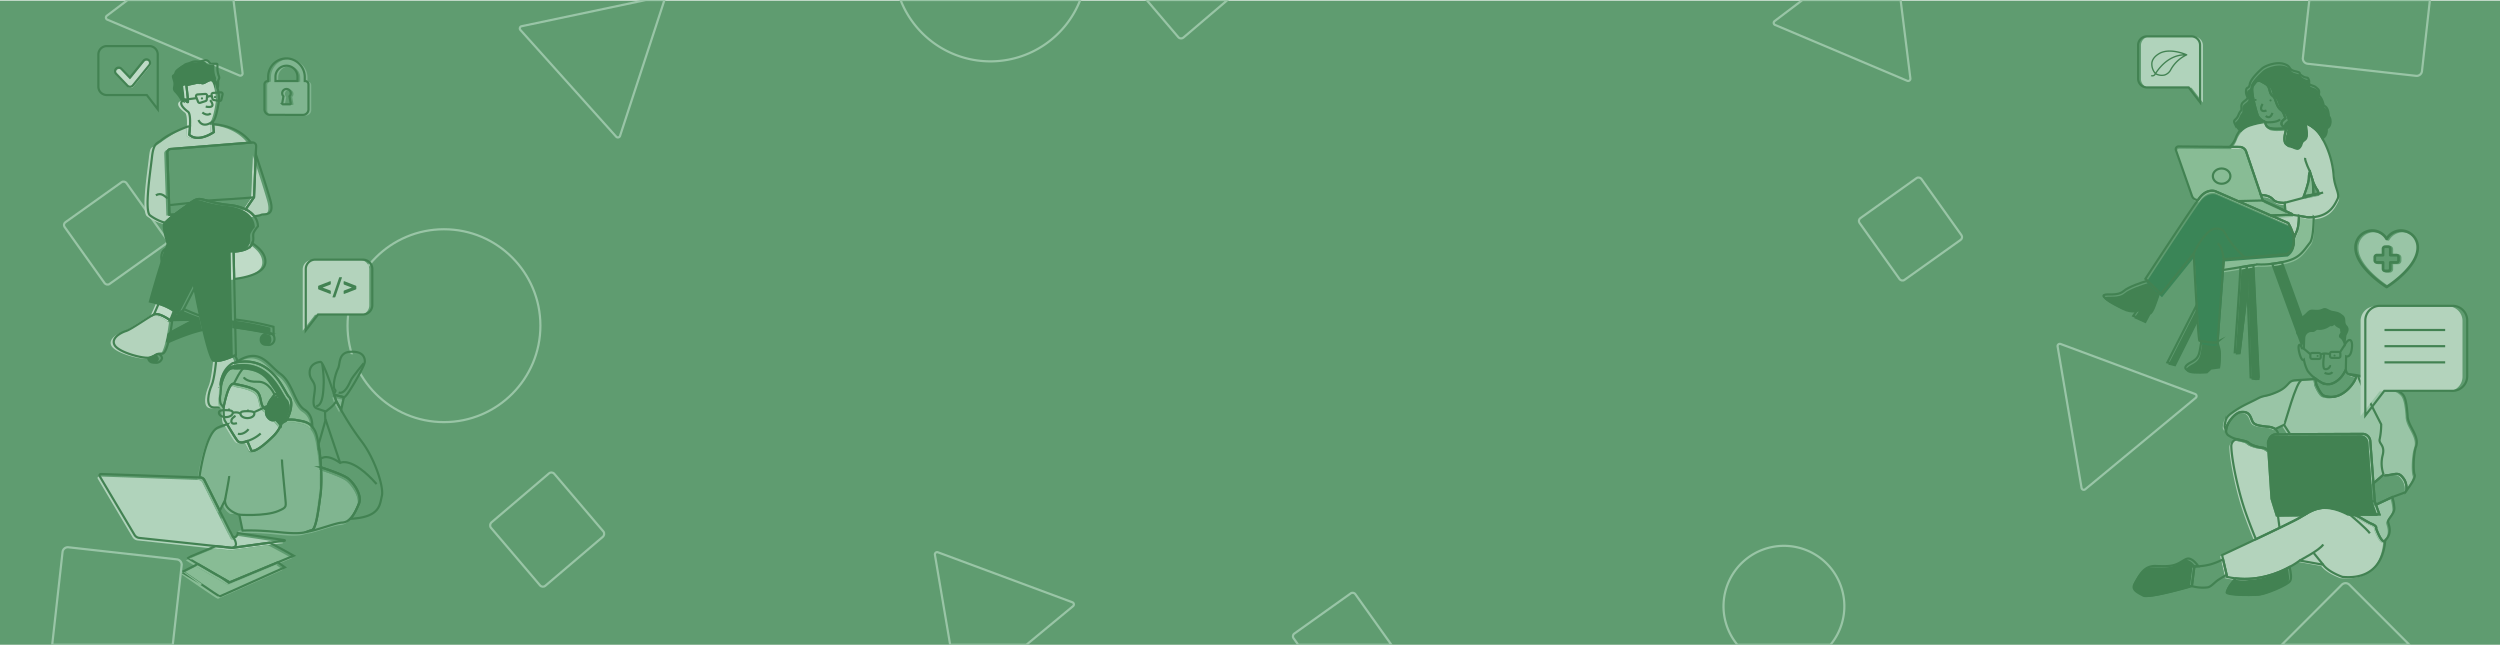 <svg id="Layer_1" data-name="Layer 1" xmlns="http://www.w3.org/2000/svg" viewBox="0 0 1140 294"><defs><style>.cls-1{fill:#5f9c70;}.cls-12,.cls-2,.cls-3,.cls-5{fill:none;}.cls-2{stroke:#99c5a6;}.cls-2,.cls-3,.cls-5{stroke-miterlimit:10;}.cls-3{stroke:#99c5a7;}.cls-4{fill:#80b590;}.cls-5{stroke:#428252;}.cls-6{fill:#428252;}.cls-7{fill:#88bc95;}.cls-8{fill:#3a8557;}.cls-9{fill:#b3d3bc;}.cls-10{fill:#b0d3bb;}.cls-11{fill:#bfdbc7;}.cls-13{fill:#99c5a6;}</style></defs><rect class="cls-1" y="0.285" width="1140" height="293.931"/><path class="cls-2" d="M1053.056.004l-2.94,26.369a2.443,2.443,0,0,0,2.157,2.699l49.45,5.513a2.443,2.443,0,0,0,2.699-2.157L1108.036.004Z"/><path class="cls-2" d="M410.663.004a43.977,43.977,0,0,0,40.959,27.978A43.977,43.977,0,0,0,492.581.004Z"/><rect class="cls-2" x="853.879" y="87.138" width="34.607" height="34.607" rx="1.547" transform="translate(101.074 524.917) rotate(-35.471)"/><circle class="cls-2" cx="202.451" cy="148.511" r="43.972"/><path class="cls-2" d="M792.239,294H834.712a27.549,27.549,0,1,0-42.473,0Z"/><rect class="cls-2" x="35.385" y="88.985" width="34.607" height="34.607" rx="1.547" transform="translate(-51.899 50.3) rotate(-35.471)"/><path class="cls-2" d="M1098.671,294l-27.362-27.362a2.443,2.443,0,0,0-3.455,0L1040.492,294Z"/><rect class="cls-2" x="230.539" y="222.526" width="37.931" height="37.931" rx="1.696" transform="translate(271.563 -105.04) rotate(49.577)"/><path class="cls-2" d="M522.875.004l14.406,16.914a1.696,1.696,0,0,0,2.391.191L559.754.004Z"/><path class="cls-2" d="M433.266,294h34.786l21.258-17.592a1.036,1.036,0,0,0-.3-1.77l-61.304-22.788a1.036,1.036,0,0,0-1.383,1.144Z"/><path class="cls-2" d="M58.213.004,48.719,7.182a1.036,1.036,0,0,0,.222,1.781L109.184,34.423a1.036,1.036,0,0,0,1.432-1.083L106.469.004Z"/><path class="cls-2" d="M821.926.004,809.231,9.602a1.036,1.036,0,0,0,.222,1.781l60.244,25.459a1.036,1.036,0,0,0,1.432-1.083l-4.448-35.756Z"/><path class="cls-3" d="M591.976,294h42.493L618.059,270.97a1.547,1.547,0,0,0-2.158-.362l-25.664,18.286a1.547,1.547,0,0,0-.362,2.158Z"/><path class="cls-3" d="M78.786,294l4.039-36.228a2.443,2.443,0,0,0-2.157-2.699l-49.449-5.513a2.443,2.443,0,0,0-2.699,2.157L23.806,294Z"/><path class="cls-3" d="M938.271,158.01l10.917,64.485a1.036,1.036,0,0,0,1.682.625l50.387-41.697a1.036,1.036,0,0,0-.3-1.77l-61.304-22.788A1.036,1.036,0,0,0,938.271,158.01Z"/><path class="cls-3" d="M294.529.004l-56.668,11.949a1.036,1.036,0,0,0-.557,1.706l43.684,48.674a1.036,1.036,0,0,0,1.756-.37L302.986.004Z"/><path class="cls-4" d="M140.356,37.256h-.128l0-1.674a8.548,8.548,0,0,0-7.255-8.573,8.356,8.356,0,0,0-9.435,8.278v1.969h-.127a1.557,1.557,0,0,0-1.564,1.551v11.348a2.52,2.52,0,0,0,2.528,2.524c2.337-.008,5.694-.014,7.372.011h7.648a2.524,2.524,0,0,0,2.524-2.524V38.807A1.561,1.561,0,0,0,140.356,37.256Zm-3.456,0H126.867V35.286a5.016,5.016,0,0,1,10.033,0Zm-6.878,10.477a.386.386,0,0,1-.082-.324l.574-3.195a1.913,1.913,0,0,1-.58-1.378,1.949,1.949,0,1,1,3.317,1.378l.574,3.195a.407.407,0,0,1-.082.324.418.418,0,0,1-.301.14h-3.119A.418.418,0,0,1,130.022,47.733Z"/><path class="cls-5" d="M139.099,36.955h-.128V35.281a8.548,8.548,0,0,0-7.255-8.573,8.356,8.356,0,0,0-9.435,8.278v1.969h-.127a1.557,1.557,0,0,0-1.564,1.551v11.348a2.52,2.52,0,0,0,2.528,2.524c2.337-.008,5.694-.014,7.372.011h7.648a2.524,2.524,0,0,0,2.524-2.524v-11.359A1.561,1.561,0,0,0,139.099,36.955Zm-3.456,0H125.61V34.986a5.016,5.016,0,0,1,10.033,0Zm-6.878,10.477a.386.386,0,0,1-.082-.324l.574-3.195a1.913,1.913,0,0,1-.58-1.378,1.949,1.949,0,1,1,3.317,1.378l.574,3.195a.407.407,0,0,1-.082.324.418.418,0,0,1-.301.14H129.066A.418.418,0,0,1,128.764,47.433Z"/><path class="cls-6" d="M1062.322,53.953s.132-3.956-2.242-4.747c0,0-.659-3.824-2.637-4.879a1.92,1.92,0,0,0-.132-2.769c-1.45-1.319-1.319-1.055-3.033-1.714s-.396-.923-1.055-2.505-.791-.264-3.033-1.714.264-1.319-3.165-2.11-1.45-2.11-5.011-3.296-8.703.791-10.153,2.11-5.142,4.747-5.538,7.12-1.582.791-1.714,3.165,1.45,2.637.132,3.824-2.373,1.45-2.242,3.56-.264.791-1.319,3.428-2.637,1.978-1.714,3.956a13.043,13.043,0,0,0,2.425,3.1,9.348,9.348,0,0,1,3.641-2.573,34.711,34.711,0,0,1,7.007-1.663,5.984,5.984,0,0,1-2.524-2.424c-.659-1.714-3.824-12.395-2.11-14.504s1.319-2.505,3.824-1.055,3.033,1.45,3.692,4.219,1.714,1.714,2.505,4.088,1.45,3.824,2.637,4.615a4.632,4.632,0,0,1,1.321,1.94,14.837,14.837,0,0,1,.657,1.884,6.429,6.429,0,0,0-1.104.946,1.828,1.828,0,0,0-.61,1.823c.361.902,1.339.941,1.709,1.762a2.789,2.789,0,0,1,.005,1.798c-.659,2.769-.791,5.538,1.45,5.934s3.692,2.11,5.142.264.264-1.846,1.978-3.165,1.187-2.242.923-5.142c-.073-.8-.115-1.525-.138-2.163.351.162.732.357,1.134.583a16.159,16.159,0,0,1,5.993,5.799c.029.049.056.098.084.147a3.987,3.987,0,0,0,2.157-4.63A3.177,3.177,0,0,0,1062.322,53.953Z"/><path class="cls-1" d="M1041.524,57.777a1.828,1.828,0,0,1,.61-1.823,6.43,6.43,0,0,1,1.104-.946,14.837,14.837,0,0,0-.657-1.884,4.632,4.632,0,0,0-1.321-1.94c-1.187-.791-1.846-2.242-2.637-4.615s-1.846-1.319-2.505-4.088-1.187-2.769-3.692-4.219-2.11-1.055-3.824,1.055,1.45,12.79,2.11,14.504a5.984,5.984,0,0,0,2.524,2.424,11.53,11.53,0,0,0,1.07.56l-.166.312a2.698,2.698,0,0,0,2.242,2.373,11.464,11.464,0,0,0,2.951.262c1.35-.009,2.807-.114,3.9-.213C1042.862,58.718,1041.885,58.679,1041.524,57.777Z"/><path class="cls-1" d="M1042.319,97.719l-.216-3.678s-3.824.264-5.274-1.45c-1.147-1.355-3.046-2.041-5.611-2.143l.864,2.539Z"/><path class="cls-7" d="M1045.536,98.594l-3.041-1.406-10.238-4.732-.864-2.539-6.713-19.712a3.191,3.191,0,0,0-2.995-2.162l-4.46-.037-23.402-.193a1.252,1.252,0,0,0-1.192,1.668l7.338,20.885a2.812,2.812,0,0,0,2.577,1.879l.139.004c.337-.468.616-.843.827-1.111,3.428-4.351,7.12-2.901,7.12-2.901l25.347,11.064c.251-.01.648-.026,1.147-.046,2.259-.089,6.559-.258,8.339-.317A.18.18,0,0,0,1045.536,98.594Z"/><path class="cls-6" d="M968.834,133.727c-2.901,2.505-7.516,1.055-8.966,1.846s3.428,3.428,7.912,5.67,7.516.791,7.516.791l-2.11,3.033,5.274,2.373,2.11-3.956c1.562-.481,3.015-5.45,4.358-9.322l-5.293-5.097C977.067,129.84,971.085,131.783,968.834,133.727Z"/><path class="cls-6" d="M1004.317,156.58c-.166.721-.401,1.888-.673,3.651-.527,3.428-1.45,4.615-4.219,6.066s-3.428,2.901-1.055,3.692,8.175.264,8.175.264l1.846-1.714,3.956-.527s.659-5.802.132-7.78c-.213-.798-.576-2.067-.933-3.298C1010.713,157.605,1006.31,156.93,1004.317,156.58Z"/><path class="cls-6" d="M988.745,166.296l3.296.791,10.383-20.766c-.126-1.898-.256-3.956-.384-6.072Z"/><path class="cls-8" d="M1045.942,107.927a17.94,17.94,0,0,0-.944-2.485c-.318-.69-.69-1.411-1.137-2.171l-3.773-1.647-4.108-1.793-25.347-11.064s-3.692-1.45-7.12,2.901c-.211.268-.49.643-.827,1.111-5.148,7.139-23.962,35.941-23.962,35.941l.911.877,5.293,5.097.917.883,14.9-18.46s.629,12.63,1.296,23.664c.128,2.116.257,4.173.384,6.072.383,5.75.741,10.042.957,10.085.117.023.459.089.936.173,1.993.35,6.396,1.025,7.229.352a.332.332,0,0,0,.142-.262c0-1.013,1.634-22.567,2.392-32.506.229-2.999.378-4.942.378-4.942l28.745-2.242S1047.985,114.93,1045.942,107.927Z"/><path class="cls-6" d="M1022.088,122.863c-.308,7.394-2.62,38.818-2.62,38.818l2.242-.132,3.55-29.613-.338-9.534Z"/><path class="cls-6" d="M1027.985,121.905l-1.554.252-1.51.245.338,9.534,1.461,41.216s3.692.527,3.692-.132C1030.412,172.432,1028.408,130.714,1027.985,121.905Z"/><path class="cls-6" d="M1052.96,166.165h4.483l-16.508-45.556c-1.597.325-3.065.551-4.378.706Z"/><path class="cls-7" d="M1052.564,100.103l-3.824-.659s0,4.615-.923,6.857l-.923,2.242s-.364-.449-.952-1.146c2.043,7.003-2.74,9.585-2.74,9.585l-28.745,2.242s-.149,1.943-.378,4.942l8.008-1.301,2.833-.46,1.51-.245,1.554-.252,1.9-.309a37.602,37.602,0,0,0,6.673-.282c1.312-.155,2.781-.381,4.378-.706.313-.064.626-.127.948-.199,7.12-1.582,8.439-4.351,11.867-8.703,1.173-1.488,1.635-6.17,1.737-11.686A20.802,20.802,0,0,1,1052.564,100.103Z"/><path class="cls-9" d="M1064.563,80.984a40.674,40.674,0,0,0-5.454-17.39c-.029-.049-.055-.099-.084-.147a16.159,16.159,0,0,0-5.993-5.799c-.402-.226-.783-.421-1.134-.583.024.637.066,1.363.138,2.163.264,2.901.791,3.824-.923,5.142s-.527,1.319-1.978,3.165-2.901.132-5.142-.264-2.11-3.165-1.45-5.934a2.789,2.789,0,0,0-.005-1.798c-1.093.1-2.551.205-3.9.213a11.464,11.464,0,0,1-2.951-.262,2.698,2.698,0,0,1-2.242-2.373l.166-.312a11.53,11.53,0,0,1-1.07-.56,34.711,34.711,0,0,0-7.007,1.663,9.348,9.348,0,0,0-3.641,2.573,12.088,12.088,0,0,0-2.029,3.624,11.49,11.49,0,0,1-2.637,3.9l4.46.037a3.191,3.191,0,0,1,2.995,2.162l6.713,19.712c2.565.102,4.465.788,5.611,2.143,1.45,1.714,5.274,1.45,5.274,1.45l.216,3.678,3.041,1.406a.18.18,0,0,1-.069.344c-1.78.059-6.08.228-8.339.317-.499.02-.897.036-1.147.046l4.108,1.793,3.773,1.647c.447.76.818,1.481,1.137,2.171a17.939,17.939,0,0,1,.944,2.485c.588.698.952,1.146.952,1.146l.923-2.242c.923-2.242.923-6.857.923-6.857l3.824.659a20.802,20.802,0,0,0,2.924-.083c7.582-.767,9.61-5.852,10.789-8.092C1067.596,89.423,1064.959,86.654,1064.563,80.984Zm-6.949,8.336-1.161.179-5.525,1.082s2.329-6.002,2.329-8.331.537-2.867.537-2.867l1.273,4.138a21.083,21.083,0,0,0,1.779,3.755A2.955,2.955,0,0,1,1057.614,89.32Z"/><path class="cls-7" d="M1055.068,83.521l-1.273-4.138s-.537.537-.537,2.867-2.329,8.331-2.329,8.331l5.525-1.082-1.098.169C1055.275,87.487,1055.173,85.395,1055.068,83.521Z"/><path class="cls-5" d="M1061.896,52.916s.132-3.956-2.242-4.747c0,0-.659-3.824-2.637-4.879a1.92,1.92,0,0,0-.132-2.769c-1.45-1.319-1.319-1.055-3.033-1.714s-.396-.923-1.055-2.505-.791-.264-3.033-1.714.264-1.319-3.165-2.11-1.45-2.11-5.011-3.296-8.703.791-10.153,2.11-5.142,4.747-5.538,7.12-1.582.791-1.714,3.165,1.45,2.637.132,3.824-2.373,1.45-2.242,3.56-.264.791-1.319,3.428-2.637,1.978-1.714,3.956a13.043,13.043,0,0,0,2.425,3.1,9.348,9.348,0,0,1,3.641-2.573,34.71,34.71,0,0,1,7.007-1.663,5.984,5.984,0,0,1-2.524-2.424c-.659-1.714-3.824-12.395-2.11-14.504s1.319-2.505,3.824-1.055,3.033,1.45,3.692,4.219,1.714,1.714,2.505,4.088,1.45,3.824,2.637,4.615a4.632,4.632,0,0,1,1.321,1.94,14.837,14.837,0,0,1,.657,1.884,6.43,6.43,0,0,0-1.104.946,1.828,1.828,0,0,0-.61,1.823c.361.902,1.339.941,1.709,1.762a2.789,2.789,0,0,1,.005,1.798c-.659,2.769-.791,5.538,1.45,5.934s3.692,2.11,5.142.264.264-1.846,1.978-3.165,1.187-2.242.923-5.142c-.073-.8-.115-1.525-.138-2.163.351.162.732.357,1.134.583a16.159,16.159,0,0,1,5.993,5.799c.029.049.056.098.084.147a3.987,3.987,0,0,0,2.157-4.63A3.177,3.177,0,0,0,1061.896,52.916Z"/><path class="cls-5" d="M1040.403,56.74a1.828,1.828,0,0,1,.61-1.823,6.43,6.43,0,0,1,1.104-.946,14.837,14.837,0,0,0-.657-1.884,4.632,4.632,0,0,0-1.321-1.94c-1.187-.791-1.846-2.242-2.637-4.615s-1.846-1.319-2.505-4.088-1.187-2.769-3.692-4.219-2.11-1.055-3.824,1.055,1.45,12.79,2.11,14.504a5.984,5.984,0,0,0,2.524,2.424,11.529,11.529,0,0,0,1.07.56l-.166.312a2.698,2.698,0,0,0,2.242,2.373,11.464,11.464,0,0,0,2.951.262c1.35-.009,2.807-.114,3.9-.213C1041.742,57.681,1040.764,57.642,1040.403,56.74Z"/><path class="cls-5" d="M1042.07,96.151l-.216-3.678s-3.824.264-5.274-1.45c-1.147-1.355-3.046-2.041-5.611-2.143l.865,2.539Z"/><path class="cls-5" d="M1045.111,97.557l-3.041-1.406-10.238-4.732-.865-2.539-6.713-19.712a3.191,3.191,0,0,0-2.995-2.162l-4.46-.037-23.402-.193a1.252,1.252,0,0,0-1.192,1.668l7.338,20.885a2.812,2.812,0,0,0,2.577,1.879l.139.004c.337-.468.616-.843.827-1.111,3.428-4.351,7.12-2.901,7.12-2.901l25.347,11.064c.251-.01.648-.026,1.147-.046,2.259-.089,6.559-.258,8.339-.317A.18.18,0,0,0,1045.111,97.557Z"/><path class="cls-5" d="M968.409,132.69c-2.901,2.505-7.516,1.055-8.966,1.846s3.428,3.428,7.912,5.67,7.516.791,7.516.791l-2.11,3.033,5.274,2.373L980.144,142.448c1.562-.481,3.015-5.45,4.358-9.322l-5.293-5.097C976.642,128.803,970.66,130.746,968.409,132.69Z"/><path class="cls-5" d="M1003.892,155.543c-.166.721-.401,1.888-.673,3.651-.527,3.428-1.45,4.615-4.219,6.066s-3.428,2.901-1.055,3.692,8.175.264,8.175.264l1.846-1.714,3.956-.527s.659-5.802.132-7.78c-.213-.798-.576-2.067-.933-3.298C1010.288,156.568,1005.885,155.893,1003.892,155.543Z"/><path class="cls-5" d="M988.319,165.259l3.296.791,10.383-20.766c-.127-1.898-.256-3.956-.384-6.072Z"/><path class="cls-5" d="M1045.517,106.359a17.941,17.941,0,0,0-.944-2.485c-.318-.69-.69-1.411-1.137-2.171l-3.773-1.647-4.108-1.793-25.347-11.064s-3.692-1.45-7.12,2.901c-.211.268-.49.643-.827,1.111-5.148,7.139-23.962,35.941-23.962,35.941l.911.877,5.293,5.097.917.883,14.9-18.46s.629,12.63,1.296,23.664c.128,2.116.257,4.173.384,6.072.383,5.75.741,10.042.957,10.085.117.023.459.089.936.173,1.993.35,6.396,1.025,7.229.352a.332.332,0,0,0,.142-.262c0-1.013,1.634-22.567,2.392-32.506.229-2.999.378-4.942.378-4.942l28.745-2.242S1047.559,113.363,1045.517,106.359Z"/><path class="cls-5" d="M1021.662,121.826c-.308,7.394-2.62,38.818-2.62,38.818l2.242-.132,3.55-29.613-.338-9.534Z"/><path class="cls-5" d="M1027.559,120.868l-1.554.252-1.51.245.338,9.534,1.461,41.216s3.692.527,3.692-.132C1029.986,171.395,1027.983,129.677,1027.559,120.868Z"/><path class="cls-5" d="M1052.534,165.128h4.483l-16.508-45.556c-1.597.325-3.065.551-4.378.706Z"/><path class="cls-5" d="M1052.139,99.067l-3.824-.659s0,4.615-.923,6.857l-.923,2.242s-.364-.449-.952-1.146c2.043,7.003-2.74,9.585-2.74,9.585l-28.745,2.242s-.149,1.943-.378,4.942l8.008-1.301,2.833-.46,1.51-.245,1.554-.252,1.9-.309a37.602,37.602,0,0,0,6.673-.282c1.312-.155,2.781-.381,4.378-.706.313-.064.626-.127.948-.199,7.12-1.582,8.439-4.351,11.867-8.703,1.173-1.488,1.635-6.17,1.737-11.686A20.802,20.802,0,0,1,1052.139,99.067Z"/><path class="cls-5" d="M1064.138,79.947a40.674,40.674,0,0,0-5.454-17.39c-.029-.049-.055-.099-.084-.147a16.159,16.159,0,0,0-5.993-5.799c-.402-.226-.783-.421-1.134-.583.024.637.066,1.363.138,2.163.264,2.901.791,3.824-.923,5.142s-.527,1.319-1.978,3.165-2.901.132-5.142-.264-2.11-3.165-1.45-5.934a2.789,2.789,0,0,0-.005-1.798c-1.093.1-2.551.205-3.9.213a11.464,11.464,0,0,1-2.951-.262,2.698,2.698,0,0,1-2.242-2.373l.166-.312a11.529,11.529,0,0,1-1.07-.56,34.71,34.71,0,0,0-7.007,1.663,9.348,9.348,0,0,0-3.641,2.573,12.089,12.089,0,0,0-2.029,3.624,11.489,11.489,0,0,1-2.637,3.9l4.46.037a3.191,3.191,0,0,1,2.995,2.162l6.713,19.712c2.565.102,4.465.788,5.611,2.143,1.45,1.714,5.274,1.45,5.274,1.45l.216,3.678,3.041,1.406a.18.18,0,0,1-.069.344c-1.78.059-6.08.228-8.339.317-.499.02-.897.036-1.147.046l4.108,1.793,3.773,1.647c.447.76.818,1.481,1.137,2.171a17.941,17.941,0,0,1,.944,2.485c.588.698.952,1.146.952,1.146l.923-2.242c.923-2.242.923-6.857.923-6.857l3.824.659a20.802,20.802,0,0,0,2.924-.083c7.582-.767,9.61-5.852,10.789-8.092C1067.171,88.386,1064.533,85.617,1064.138,79.947Zm-6.949,8.336-1.161.179-5.525,1.082s2.329-6.002,2.329-8.331.537-2.867.537-2.867l1.273,4.138a21.084,21.084,0,0,0,1.779,3.755A2.955,2.955,0,0,1,1057.188,88.283Z"/><path class="cls-5" d="M1056.422,86.239a21.084,21.084,0,0,1-1.779-3.755c.105,1.873.207,3.965.287,6.146l1.098-.169,1.161-.179A2.955,2.955,0,0,0,1056.422,86.239Z"/><path class="cls-5" d="M1054.643,82.484l-1.273-4.138s-.537.537-.537,2.867-2.329,8.331-2.329,8.331l5.525-1.082-1.098.169C1054.85,86.45,1054.747,84.358,1054.643,82.484Z"/><path class="cls-5" d="M1033.185,55.768c.203-.027,5.046.322,6.529-1.336"/><path class="cls-5" d="M1036.224,51.466s-.873,3.272-3.054,1.396"/><path class="cls-5" d="M1033.519,50.375s-1.918.846-2.399-.436c-.393-1.047.654-2.53.654-2.53"/><circle class="cls-6" cx="1028.546" cy="45.576" r="0.48"/><circle class="cls-6" cx="1035.352" cy="45.794" r="0.48"/><line class="cls-5" x1="1031.832" y1="91.419" x2="1020.439" y2="91.696"/><path class="cls-5" d="M1023.602,117.42c-.527-.633-6.099-5.24-9.278-11.597-.843-1.687-4.345-2.242-6.537-.633-4.094,3.007-7.469,10.359-7.469,10.359"/><path class="cls-5" d="M1014.032,118.186s-.656-6.248-2.87-7.197"/><line class="cls-5" x1="1059.342" y1="87.795" x2="1041.854" y2="92.474"/><line class="cls-5" x1="1048.315" y1="98.407" x2="1045.042" y2="97.901"/><path class="cls-5" d="M1053.37,78.346s-2.462-5.1-2.251-6.365"/><ellipse class="cls-5" cx="1013.059" cy="80.309" rx="4.006" ry="3.479"/><path class="cls-10" d="M1000.514,16.706h-20.219a4.015,4.015,0,0,0-4.015,4.015V35.989a4.015,4.015,0,0,0,4.015,4.014h19.036l5.197,6.764V20.721A4.015,4.015,0,0,0,1000.514,16.706Z"/><path class="cls-5" d="M999.222,16.573h-20.219a4.015,4.015,0,0,0-4.015,4.015V35.857a4.015,4.015,0,0,0,4.015,4.014h19.036l5.197,6.764V20.588A4.015,4.015,0,0,0,999.222,16.573Z"/><path class="cls-6" d="M997.398,25.116a.328.328,0,0,0,.027-.093l.001-.011-.004-.002.005-.008a.495.495,0,0,0-.015-.105c-.008-.005-.008-.015-.016-.02a.164.164,0,0,0-.042-.067.033.033,0,0,0-.019-.022.297.297,0,0,0-.068-.061l-.012-.007-.007-.004c-.32-.139-7.831-3.458-12.802-.549-2.037,1.197-3.218,2.679-3.484,4.393a6.891,6.891,0,0,0,1.546,5.044c-.032.047-.065.103-.102.158a1.086,1.086,0,0,1-.799.503.987.987,0,0,1-.503-.081,2.001,2.001,0,0,1-.36.515,1.574,1.574,0,0,0,.934.178,1.693,1.693,0,0,0,1.252-.794c.023-.03.041-.063.063-.093a6.083,6.083,0,0,0,4.09.523,5.115,5.115,0,0,0,3.113-2.696,15.894,15.894,0,0,1,7.045-6.533.931.931,0,0,0,.083-.05c.005-.008.012-.014.017-.022a.505.505,0,0,0,.05-.068A.055.055,0,0,0,997.398,25.116Zm-14.54,7.934a6.232,6.232,0,0,1-1.292-4.393c.239-1.524,1.315-2.86,3.187-3.959,3.42-2.004,8.31-.797,10.748.013C989.207,25.161,985.048,29.772,982.858,33.05Zm6.789-1.525a4.527,4.527,0,0,1-2.723,2.391,5.384,5.384,0,0,1-3.594-.456c2.132-3.225,6.253-7.836,12.497-8.152A16.308,16.308,0,0,0,989.648,31.525Z"/><path class="cls-9" d="M142.361,118.533h21.719a4.312,4.312,0,0,1,4.312,4.312V139.247a4.312,4.312,0,0,1-4.312,4.312H143.632l-5.583,7.265V122.846A4.312,4.312,0,0,1,142.361,118.533Z"/><path class="cls-5" d="M143.749,118.391H165.468a4.312,4.312,0,0,1,4.312,4.312v16.401a4.312,4.312,0,0,1-4.312,4.312H145.02l-5.583,7.265V122.703A4.312,4.312,0,0,1,143.749,118.391Z"/><path class="cls-6" d="M150.849,133.738a.26.26,0,0,1-.116.255.321.321,0,0,1-.273,0l-5.127-1.98a.981.981,0,0,1-.188-.134.267.267,0,0,1-.079-.207V130.592a.32.32,0,0,1,.073-.225.427.427,0,0,1,.194-.116l5.139-2.004a.258.258,0,0,1,.267.024.276.276,0,0,1,.11.231v.923q0,.279-.438.449l-3.304,1.264,3.304,1.239a1.27,1.27,0,0,1,.334.188.329.329,0,0,1,.104.261Z"/><path class="cls-6" d="M151.626,135.427l3.025-8.857a.258.258,0,0,1,.255-.182h.814q.279,0,.17.316l-2.952,8.65a.366.366,0,0,1-.134.2.373.373,0,0,1-.206.055h-.826Q151.565,135.609,151.626,135.427Z"/><path class="cls-6" d="M156.801,132.566a1.161,1.161,0,0,1,.328-.188l3.305-1.239-3.305-1.264q-.437-.17-.437-.449v-.923a.269.269,0,0,1,.389-.255l5.127,2.004a.425.425,0,0,1,.194.116.318.318,0,0,1,.073.225v1.081a.267.267,0,0,1-.079.207.969.969,0,0,1-.188.134l-5.127,1.98a.306.306,0,0,1-.267,0,.265.265,0,0,1-.11-.255v-.911A.341.341,0,0,1,156.801,132.566Z"/><path class="cls-1" d="M69.324,21.137H49.942a3.848,3.848,0,0,0-3.848,3.848V39.622a3.848,3.848,0,0,0,3.848,3.848h18.248L73.172,49.954V24.986A3.848,3.848,0,0,0,69.324,21.137Z"/><path class="cls-5" d="M68.085,21.01H48.703a3.848,3.848,0,0,0-3.848,3.848V39.495a3.848,3.848,0,0,0,3.848,3.848h18.248l4.982,6.484V24.859A3.848,3.848,0,0,0,68.085,21.01Z"/><path class="cls-9" d="M110.603,95.878a10.993,10.993,0,0,1,3.924,3.093,13.016,13.016,0,0,0,3-.515c1.034-.886,6.648,1.33,4.284-6.944-1.654-5.788-4.823-15.473-6.58-20.774l-.807,19.593Z"/><path class="cls-11" d="M105.117,115.15c0,.53.11,5.723.258,12.482,5.7-.709,13.904-2.654,14.22-7.607.235-3.682-2.813-6.657-5.925-8.662a5.711,5.711,0,0,1-.575.98C111.174,115.003,105.117,115.15,105.117,115.15Z"/><path class="cls-9" d="M97.139,164.938s-.739,8.273-2.068,11.228-3.102,9.898,1.034,10.046,12.262.295,11.228-3.103-.443-18.172-.591-18.615c-.058-.175-.488-1.047-.985-2.034C104.351,163.099,99.522,165.189,97.139,164.938Z"/><path class="cls-6" d="M82.416,141.307l-.637,1.236a1.347,1.347,0,0,1-2.184.316,7.176,7.176,0,0,0-.939-.854l-1.758,4.395,10.343-.225-10.947,5.839c-.253,1.413-.566,2.954-.933,4.386,4.67-2.065,11.673-4.864,16.851-5.741-.467-1.97-.923-3.992-1.352-5.96A78.114,78.114,0,0,1,82.416,141.307Z"/><path class="cls-11" d="M77.952,141.51a26.462,26.462,0,0,0-6.926-2.834l-2.253,5.136c1.194-.562,3.123.146,4.818,1.042a26.551,26.551,0,0,1,2.558,1.563l.749-.016,1.758-4.395C78.434,141.834,78.198,141.67,77.952,141.51Z"/><path class="cls-6" d="M67.148,163.756a2.744,2.744,0,0,0,5.319,0,2.192,2.192,0,0,0-1.837-1.957c-1.146.32-1.783,1.085-3.427,1.541A1.635,1.635,0,0,0,67.148,163.756Z"/><path class="cls-9" d="M76.728,146.825c-.149-.108-.344-.247-.579-.409a26.551,26.551,0,0,0-2.558-1.563c-1.695-.897-3.623-1.604-4.818-1.042-2.512,1.182-10.342,6.796-12.706,7.535s-7.091,3.25-5.171,6.5,13.001,6.205,15.808,5.614c.176-.037.341-.077.497-.121,1.644-.456,2.281-1.221,3.427-1.541a4.788,4.788,0,0,1,1.837-.111c1.158.122,2.139-2.347,2.893-5.288.367-1.432.68-2.973.933-4.386.487-2.719.753-4.952.753-4.952S76.93,146.972,76.728,146.825Z"/><path class="cls-6" d="M123.325,153.301l-.006-.011a2.865,2.865,0,0,0-.3-.421,12.916,12.916,0,0,0-2.684-.804,2.847,2.847,0,0,0-1.922,2.755,2.668,2.668,0,1,0,5.319,0A3.034,3.034,0,0,0,123.325,153.301Z"/><path class="cls-6" d="M123.289,149.426A126.946,126.946,0,0,0,105.786,146.105c.027,1.216.054,2.402.08,3.544,3.213.449,10.4,1.494,14.47,2.414a12.916,12.916,0,0,1,2.684.804c.163.089.26.173.269.251a.964.964,0,0,0,.03.17l.006.011C123.408,153.372,123.289,149.426,123.289,149.426Z"/><path class="cls-6" d="M84.286,46.895c.148-.443-.739-7.682-.739-7.682s3.398-.739,5.319-1.182,1.182,1.182,3.693-.295,3.693-.886,4.284-.148a9.861,9.861,0,0,1,.875,2.655.396.396,0,0,0,.125-.074c.454-.454,0-2.634.363-3.36s.545-.908,0-2.18a11.436,11.436,0,0,1-.454-4.269c0-1.272-.272-.727-2.18-.908s-1.272-.908-2.543-1.453-2.271.636-4.45.454-2.361.363-4.269.908-.908.363-3.088,1.726-1.272,2.271-2.361,2.906-.091,1.907.182,3.724-.999,2.906.727,4.541a16.719,16.719,0,0,1,2.696,3.737c.107-.046.219-.091.342-.134C82.809,45.861,84.138,47.338,84.286,46.895Z"/><path class="cls-11" d="M98.469,45.713a23.392,23.392,0,0,0-.75-5.471,9.861,9.861,0,0,0-.875-2.655c-.591-.739-1.773-1.33-4.284.148s-1.773-.148-3.693.295-5.319,1.182-5.319,1.182.886,7.239.739,7.682-1.477-1.034-1.477-1.034c-.123.042-.236.087-.342.134-3.614,1.57,1.82,5.333,1.82,5.333,1.007.671,1.06,3.963.919,6.682-.108,2.069-.328,3.807-.328,3.807C89.014,65.658,96.105,60.635,96.105,60.635l-.332-3.649-.112-1.227C96.991,55.316,98.321,47.634,98.469,45.713Z"/><path class="cls-1" d="M74.885,70.037,75.865,98.308l2.453-.096c2.776-2.185,5.968-4.336,5.968-4.336,6.205-5.319,5.023-1.477,18.763,0a22.284,22.284,0,0,1,7.554,2.002l3.822-5.548.807-19.593.151-3.677a1.637,1.637,0,0,0-1.766-1.699l-.628.05L76.398,68.339A1.646,1.646,0,0,0,74.885,70.037Z"/><path class="cls-9" d="M78.318,98.212l-2.453.096-.98-28.271a1.646,1.646,0,0,1,1.513-1.697l36.591-2.927c-1.921-2.612-6.911-7.629-17.216-8.426l.332,3.649s-7.091,5.023-11.228,1.182c0,0,.22-1.738.328-3.807l-1.067.114a102.157,102.157,0,0,0-11.228,7.091c-3.827,3.026-4.284.148-5.023,6.796s-3.546,24.525-.886,26.593a20.547,20.547,0,0,0,5.272,2.859,7.647,7.647,0,0,0,2.115.539C74.798,101.143,76.466,99.67,78.318,98.212Z"/><path class="cls-6" d="M114.527,98.971a10.993,10.993,0,0,0-3.924-3.093,22.284,22.284,0,0,0-7.554-2.002c-13.74-1.477-12.558-5.319-18.763,0,0,0-3.192,2.151-5.968,4.336-1.852,1.458-3.52,2.93-3.93,3.789-.657,1.375.573,6.059,1.543,9.248q-.307.868-.61,1.745-.071.205-.141.411c-.881,2.571-1.73,5.179-2.52,7.689-2.847,9.047-4.92,16.807-4.92,16.807s1.406.255,3.287.774a26.462,26.462,0,0,1,6.926,2.834c.247.16.483.325.704.495a7.176,7.176,0,0,1,.939.854,1.347,1.347,0,0,0,2.184-.316l.637-1.236,5.563-10.792s1.247,6.697,2.88,14.183c.429,1.968.885,3.99,1.352,5.96,1.767,7.452,3.691,14.149,4.928,14.279,2.383.251,7.212-1.839,8.618-2.477.25-.114.394-.182.394-.182s-.124-5.443-.285-12.629c-.026-1.142-.052-2.329-.08-3.544-.136-6.044-.287-12.807-.411-18.473-.148-6.759-.258-11.952-.258-12.482,0,0,6.057-.148,7.978-2.807a5.711,5.711,0,0,0,.575-.98c.971-2.133-.147-3.68.755-5.225a13.388,13.388,0,0,1,1.773-2.512A7.46,7.46,0,0,0,114.527,98.971Z"/><path class="cls-12" d="M78.467,146.66s-.266,2.233-.753,4.952l10.947-5.839-10.343.225-.17.425C78.35,146.57,78.467,146.66,78.467,146.66Z"/><path class="cls-12" d="M83.836,140.905a78.115,78.115,0,0,0,8.443,3.391c-1.633-7.486-2.88-14.183-2.88-14.183Z"/><path class="cls-5" d="M112.023,95.476a10.993,10.993,0,0,1,3.924,3.093,13.014,13.014,0,0,0,3-.515c1.034-.886,6.648,1.33,4.284-6.944-1.654-5.788-4.823-15.473-6.58-20.774l-.807,19.593Z"/><path class="cls-5" d="M76.251,113.123c-3.192,1.146-3.027,4.423-2.171,7.57.79-2.51,1.639-5.119,2.52-7.689C76.478,113.043,76.361,113.083,76.251,113.123Z"/><path class="cls-5" d="M106.537,114.748c0,.53.11,5.723.258,12.482,5.7-.709,13.904-2.654,14.22-7.607.235-3.682-2.813-6.657-5.925-8.662a5.712,5.712,0,0,1-.575.98C112.594,114.601,106.537,114.748,106.537,114.748Z"/><path class="cls-5" d="M78.148,146.423l.17-.425-.749.016C77.804,146.176,77.999,146.315,78.148,146.423Z"/><path class="cls-5" d="M98.559,164.536s-.739,8.273-2.068,11.228-3.102,9.898,1.034,10.046,12.262.295,11.228-3.103-.443-18.172-.591-18.615c-.058-.175-.488-1.047-.985-2.034C105.771,162.697,100.942,164.787,98.559,164.536Z"/><path class="cls-5" d="M83.836,140.905l-.637,1.236a1.347,1.347,0,0,1-2.184.316,7.177,7.177,0,0,0-.939-.854l-1.758,4.395,10.343-.225L77.713,151.612c-.253,1.413-.566,2.954-.933,4.386,4.67-2.065,11.673-4.864,16.851-5.741-.467-1.97-.923-3.992-1.352-5.96A78.115,78.115,0,0,1,83.836,140.905Z"/><path class="cls-5" d="M79.372,141.108a26.462,26.462,0,0,0-6.926-2.834l-2.253,5.136c1.194-.562,3.123.146,4.818,1.042a26.553,26.553,0,0,1,2.558,1.563l.749-.016,1.758-4.395C79.854,141.433,79.618,141.268,79.372,141.108Z"/><path class="cls-5" d="M68.568,163.354a2.744,2.744,0,0,0,5.319,0,2.192,2.192,0,0,0-1.837-1.957c-1.146.32-1.783,1.085-3.427,1.541A1.635,1.635,0,0,0,68.568,163.354Z"/><path class="cls-5" d="M78.148,146.423c-.149-.108-.344-.247-.579-.409a26.553,26.553,0,0,0-2.558-1.563c-1.695-.897-3.623-1.604-4.818-1.042-2.512,1.182-10.342,6.796-12.706,7.535s-7.091,3.25-5.171,6.5c1.921,3.25,13.001,6.205,15.808,5.614.176-.037.341-.077.497-.121,1.644-.456,2.281-1.221,3.427-1.541a4.788,4.788,0,0,1,1.837-.111c1.158.122,2.139-2.347,2.893-5.288.367-1.432.68-2.973.933-4.386.487-2.719.753-4.952.753-4.952S78.35,146.57,78.148,146.423Z"/><path class="cls-5" d="M124.745,152.899l-.006-.011a2.866,2.866,0,0,0-.3-.421,12.917,12.917,0,0,0-2.684-.804,2.847,2.847,0,0,0-1.922,2.755,2.668,2.668,0,1,0,5.319,0A3.034,3.034,0,0,0,124.745,152.899Z"/><path class="cls-5" d="M124.709,149.024a126.945,126.945,0,0,0-17.503-3.32c.027,1.216.054,2.402.08,3.544,3.213.449,10.4,1.494,14.47,2.414a12.917,12.917,0,0,1,2.684.804c.163.089.26.173.269.251a.965.965,0,0,0,.03.17l.006.011C124.828,152.97,124.709,149.024,124.709,149.024Z"/><path class="cls-5" d="M85.706,46.493c.148-.443-.739-7.682-.739-7.682s3.398-.739,5.319-1.182c1.921-.443,1.182,1.182,3.693-.295s3.693-.886,4.284-.148a9.86,9.86,0,0,1,.875,2.655.396.396,0,0,0,.125-.074c.454-.454,0-2.634.363-3.36s.545-.908,0-2.18a11.436,11.436,0,0,1-.454-4.269c0-1.272-.272-.727-2.18-.908s-1.272-.908-2.543-1.453-2.271.636-4.45.454-2.361.363-4.269.908-.908.363-3.088,1.726-1.272,2.271-2.361,2.906-.091,1.907.182,3.724-.999,2.906.727,4.541a16.719,16.719,0,0,1,2.696,3.737c.107-.046.219-.091.342-.134C84.228,45.459,85.558,46.936,85.706,46.493Z"/><path class="cls-5" d="M99.889,45.311a23.392,23.392,0,0,0-.75-5.471,9.86,9.86,0,0,0-.875-2.655c-.591-.739-1.773-1.33-4.284.148s-1.773-.148-3.693.295c-1.921.443-5.319,1.182-5.319,1.182s.886,7.239.739,7.682-1.477-1.034-1.477-1.034c-.123.042-.236.087-.342.134-3.614,1.57,1.82,5.333,1.82,5.333,1.007.671,1.06,3.963.919,6.682-.108,2.069-.328,3.807-.328,3.807C90.434,65.256,97.525,60.233,97.525,60.233l-.332-3.649-.112-1.227C98.411,54.914,99.741,47.232,99.889,45.311Z"/><path class="cls-5" d="M76.305,69.635l.98,28.271,2.453-.096c2.776-2.185,5.968-4.336,5.968-4.336,6.205-5.319,5.023-1.477,18.763,0a22.283,22.283,0,0,1,7.554,2.002l3.822-5.548.807-19.593.151-3.677A1.637,1.637,0,0,0,115.037,64.96l-.628.05L77.818,67.937A1.646,1.646,0,0,0,76.305,69.635Z"/><path class="cls-5" d="M79.738,97.81l-2.453.096-.98-28.271a1.646,1.646,0,0,1,1.513-1.697l36.591-2.927c-1.921-2.612-6.911-7.629-17.216-8.426l.332,3.649s-7.091,5.023-11.228,1.182c0,0,.22-1.738.328-3.807l-1.067.114s-8.09,2.929-11.941,6.154c-1.889,1.581-3.571,1.086-4.31,7.734s-3.546,24.525-.886,26.593a20.547,20.547,0,0,0,5.272,2.859,7.647,7.647,0,0,0,2.115.539C76.218,100.741,77.886,99.268,79.738,97.81Z"/><path class="cls-5" d="M115.947,98.569a10.993,10.993,0,0,0-3.924-3.093,22.283,22.283,0,0,0-7.554-2.002c-13.74-1.477-12.558-5.319-18.763,0,0,0-3.192,2.151-5.968,4.336-1.852,1.458-3.52,2.93-3.93,3.789-.657,1.375.573,6.059,1.543,9.248q-.307.868-.61,1.745-.071.205-.141.411c-.881,2.571-1.73,5.179-2.52,7.689C71.233,129.74,69.159,137.5,69.159,137.5s1.406.255,3.287.774a26.462,26.462,0,0,1,6.926,2.834c.247.16.483.325.704.495a7.177,7.177,0,0,1,.939.854,1.347,1.347,0,0,0,2.184-.316l.637-1.236,5.563-10.792s1.247,6.697,2.88,14.183c.429,1.968.885,3.99,1.352,5.96,1.767,7.452,3.691,14.149,4.928,14.279,2.383.251,7.212-1.839,8.618-2.477.25-.114.394-.182.394-.182s-.124-5.443-.285-12.629c-.026-1.142-.052-2.329-.08-3.544-.136-6.044-.287-12.807-.411-18.473-.148-6.759-.258-11.952-.258-12.482,0,0,6.057-.148,7.978-2.807a5.712,5.712,0,0,0,.575-.98c.971-2.133-.147-3.68.755-5.225a13.387,13.387,0,0,1,1.773-2.512A7.46,7.46,0,0,0,115.947,98.569Z"/><line class="cls-5" x1="85.706" y1="93.474" x2="77.35" y2="110.848"/><path class="cls-5" d="M115.845,89.928c-.863.29-21.92,1.566-21.92,1.566"/><line class="cls-5" x1="86.778" y1="92.515" x2="77.079" y2="93.536"/><path class="cls-5" d="M76.441,90.474c-1.276-.893-2.935-2.935-5.36-1.404"/><path class="cls-5" d="M106.537,114.748s-4.572-8.705-8.401-8.45-8.737,23.815-8.737,23.815"/><path class="cls-5" d="M97.082,55.357s-4.433,3.722-6.603-.617"/><path class="cls-5" d="M96.094,51.677s-1.404,1.531-3.829-.383"/><path class="cls-5" d="M95.839,45.679s3.428,3.947-2.042,2.935"/><path class="cls-5" d="M94.422,43.682l-.146,1.727a.786.786,0,0,1-.541.681l-2.442.79a.786.786,0,0,1-.973-.461l-.893-2.278a.786.786,0,0,1,.678-1.071l3.481-.239A.786.786,0,0,1,94.422,43.682Z"/><path class="cls-5" d="M96.486,43.338l.399,1.687a.786.786,0,0,0,.635.594l2.532.422a.786.786,0,0,0,.895-.599l.548-2.385a.786.786,0,0,0-.828-.959l-3.479.276A.786.786,0,0,0,96.486,43.338Z"/><path class="cls-5" d="M96.589,43.948s-1.607-.482-2.196.589"/><line class="cls-5" x1="89.624" y1="44.751" x2="84.228" y2="45.459"/><circle class="cls-6" cx="92.098" cy="44.878" r="0.509"/><circle class="cls-6" cx="98.068" cy="44.276" r="0.509"/><path class="cls-11" d="M59.496,40.115a1.654,1.654,0,0,1-1.159-.511l-5.159-5.401a1.655,1.655,0,0,1,2.393-2.286l3.861,4.042,6.278-7.742A1.654,1.654,0,1,1,68.281,30.302l-7.462,9.201a1.655,1.655,0,0,1-1.218.611C59.566,40.115,59.53,40.116,59.496,40.115Z"/><path class="cls-5" d="M59.268,39.563a1.654,1.654,0,0,1-1.159-.511l-5.159-5.401a1.655,1.655,0,1,1,2.393-2.286l3.861,4.042,6.278-7.742a1.654,1.654,0,1,1,2.57,2.084l-7.462,9.201a1.655,1.655,0,0,1-1.218.611C59.337,39.564,59.302,39.564,59.268,39.563Z"/><path class="cls-5" d="M1054.954,173.271l.016.122.132-.009C1055.052,173.347,1055.003,173.309,1054.954,173.271Z"/><path class="cls-13" d="M1098.308,194.706c-1.522-3.044-1.346-4.683-1.346-4.683-.644-8.78-1.756-9.424-3.629-10.77-1.125-.808-6.318-2.189-10.542-3.878-2.811-1.124-4.83-2.76-6.256-3.087a45.788,45.788,0,0,0-5.561-.995l-.1.106,2.5.772c.351,1.054-2.224,5.444-5.853,7.726a9.611,9.611,0,0,1-8.78,1.112c-1.639-.761-3.453-5.268-3.453-5.268l-.316-2.348c-3.248.223-7.212.49-9.151.604-3.602.212-2.754,2.86-8.263,5.297s-5.615,1.271-9.004,3.072-6.674,3.072-10.276,5.509-4.237,3.178-4.661,6.568a2.132,2.132,0,0,0,.644,2.036c.402-3.193,3.996-7.692,6.727-7.98,3.634-.383,4.208,1.722,4.974,3.634s1.53,2.487,7.269,3.061a6.76,6.76,0,0,1,3.317.994c.175-.032.269-.05.269-.05l3.814-1.801,2.752,4.259,33.019-.136a3.554,3.554,0,0,1,3.559,3.29l1.435,19.257,4.631-4.005s-.765.765,2.678.191c3.443-.574,4.591-1.339,6.886,2.295a8.018,8.018,0,0,1,.79,4.913c1.324-1.706,4.403-5.903,3.802-7.336-.761-1.815-.527-9.541.644-12.819C1101.996,200.969,1099.83,197.75,1098.308,194.706Z"/><path class="cls-1" d="M1073.373,172.171l-2.5-.772-.916-.283a1.221,1.221,0,0,1-.778-.724l-.443-1.14c-.339.795-2.405,5.229-6.777,6.431-.045.012-.088.016-.132.027a6.358,6.358,0,0,1-4.726-1.022,17.253,17.253,0,0,1-1.998-1.303l-.132.009.316,2.348s1.815,4.507,3.453,5.268a9.611,9.611,0,0,0,8.78-1.112C1071.149,177.615,1073.724,173.225,1073.373,172.171Z"/><path class="cls-1" d="M1070.388,155.665c-.671.119-1.342,1.009-1.707,1.576-.176.273-.283.473-.283.473s-.585-2.458-1.815-3.219.585-1.697.234-2.634c-.351-.937.351-1.463-1.171-2.166a4.828,4.828,0,0,1-2.166-1.99s-.41,1.229-1.288,1.171-.351-.176-1.405.468a8.118,8.118,0,0,1-3.805,1.229c-1.229,0-1.229-.293-2.224.468s-.702.293-2.341.527a3.355,3.355,0,0,0-2.575,2.81c-.059.819-.176,5.151-.176,5.151l-.141-.018-.761-.098s-.77-2.465-1.386-1.232c-.616,1.232,1.078,7.703,2.311,6.47a18.294,18.294,0,0,0,1.695,5.084,17.137,17.137,0,0,0,3.57,3.538c.05.038.099.076.149.113a17.253,17.253,0,0,0,1.998,1.303,6.358,6.358,0,0,0,4.726,1.022c.044-.011.087-.015.132-.027,4.372-1.202,6.437-5.636,6.777-6.431.034-.079.056-.135.056-.135l.154-6.008s1.793.692,2.437-2.645S1071.383,155.489,1070.388,155.665Z"/><path class="cls-1" d="M1095.589,219.488c-2.295-3.635-3.443-2.869-6.886-2.295-3.443.574-2.678-.191-2.678-.191l-4.631,4.005.614,8.237.542,1.528,7.445-3.488,5.797-2.14s.235-.288.588-.742A8.018,8.018,0,0,0,1095.589,219.488Z"/><path class="cls-13" d="M1090.947,232.368a21.307,21.307,0,0,0-.953-5.085l-7.445,3.488,1.562,4.402-4.562.038-.029-.038h-7.866c.078.042.138.069.205.101a1.619,1.619,0,0,0,.443.165c2.119.212,5.509,2.86,8.263,4.026,2.754,1.165,2.013,2.013,2.013,2.013,2.542,6.886,3.814,5.932,3.814,5.932.135-.121.246-.242.368-.364,3.5-3.492,1.532-7.098,1.327-8.429C1087.875,237.241,1091.053,234.911,1090.947,232.368Z"/><path class="cls-9" d="M1049.842,235.457l-12.023.099-2.487-8.034-1.406-21.23a6.287,6.287,0,0,0-2.802-1.534c-2.295-.191-5.547-1.148-6.695-2.295-.704-.704-2.992-.978-5.317-1.613a3.296,3.296,0,0,0-2.526,3.526c.191,5.739,2.869,19.512,6.504,29.841,1.54,4.377,3.251,8.716,4.712,12.267,8.338-3.949,17.437-8.322,19.964-9.78C1048.439,236.316,1049.127,235.889,1049.842,235.457Z"/><path class="cls-1" d="M1036.545,196.188a6.76,6.76,0,0,0-3.317-.994c-5.739-.574-6.504-1.148-7.269-3.061s-1.339-4.017-4.974-3.634c-2.731.287-6.325,4.786-6.727,7.98a2.652,2.652,0,0,0,.797,2.541,11.278,11.278,0,0,0,4.056,1.83c2.326.635,4.613.909,5.317,1.613,1.148,1.148,4.4,2.104,6.695,2.295a6.287,6.287,0,0,1,2.802,1.534l-.027-.402-.239-3.61a3.431,3.431,0,0,1,3.409-3.657l.925-.004A4.163,4.163,0,0,0,1036.545,196.188Z"/><path class="cls-6" d="M1082.549,230.772l-.542-1.528-.614-8.237-1.435-19.257a3.554,3.554,0,0,0-3.559-3.29l-33.019.136-5.386.022-.925.004a3.431,3.431,0,0,0-3.409,3.657l.239,3.61.027.402,1.406,21.23,2.487,8.034,12.023-.099.084-.051c4.554-2.745,10.249-5.65,20.603-.232h8.991l.029.038,4.562-.038Z"/><path class="cls-6" d="M1018.656,264.349c-2.381,2.218-3.912,4.945-3.792,6.023.191,1.722,11.669,1.53,14.538,1.339s12.625-4.208,13.964-6.121c.863-1.233.296-4.365-.216-6.442C1038.038,261.938,1029.12,265.54,1018.656,264.349Z"/><path class="cls-9" d="M1086.392,247.411s-1.271.953-3.814-5.932c0,0,.742-.848-2.013-2.013-2.754-1.165-6.144-3.814-8.263-4.026a1.619,1.619,0,0,1-.443-.165c-.067-.033-.128-.059-.205-.101h-1.125c-10.354-5.418-16.049-2.513-20.603.232l-.084.051c-.715.432-1.403.859-2.076,1.247-2.528,1.458-11.626,5.831-19.964,9.78-8.068,3.821-15.424,7.245-15.424,7.245l.449,1.947,1.633,7.077.213.923a36.023,36.023,0,0,0,3.983.672c10.464,1.191,19.382-2.41,24.494-5.201a35.76,35.76,0,0,0,4.616-2.932l10.712,1.913c2.487,3.443,8.799,5.547,8.799,5.547,16.502,1.5,19.12-11.114,19.482-16.629C1086.638,247.168,1086.527,247.29,1086.392,247.411Z"/><path class="cls-6" d="M1001.555,258.839a12.34,12.34,0,0,0-2.376-2.624c-2.487-1.722-3.061-.765-6.121.956s-5.547,1.722-10.904,1.53-7.269,4.017-9.182,7.269,1.722,4.782,4.208,6.121c2.487,1.339,21.424-4.208,21.424-4.208l1.148-8.991S1000.458,258.907,1001.555,258.839Z"/><path class="cls-1" d="M1012.827,255.676a32.474,32.474,0,0,1-5.614,2.261,28.089,28.089,0,0,1-5.658.902c-1.096.068-1.802.055-1.802.055l-1.148,8.991a18.196,18.196,0,0,0,7.078.574c1.567-.136,3.355-2.387,4.974-3.443,1.478-.965,2.828-1.735,3.804-2.262Z"/><path class="cls-12" d="M1038.892,198.007l5.386-.022-2.752-4.259-3.814,1.801s-.095.018-.269.05A4.163,4.163,0,0,1,1038.892,198.007Z"/><path class="cls-6" d="M1050.741,153.766a3.355,3.355,0,0,1,2.575-2.81c1.639-.234,1.346.234,2.341-.527s.995-.468,2.224-.468a8.118,8.118,0,0,0,3.805-1.229c1.054-.644.527-.527,1.405-.468s1.288-1.171,1.288-1.171a4.828,4.828,0,0,0,2.166,1.99c1.522.702.819,1.229,1.171,2.166.351.936-1.463,1.873-.234,2.634s1.815,3.219,1.815,3.219.106-.199.283-.473c.151-1.485.307-2.982.361-3.39.117-.878,1.346-2.166.937-3.629s-1.346-1.112-1.405-3.278-.878-2.458-1.873-3.219-1.815-.995-3.863-1.346-2.927-1.815-4.507-1.112-2.341.702-4.566.527-2.693,1.639-4.741,2.927-3.863,7.492-2.4,8.604c1.12.851,2.374,4.368,2.902,6.186l.141.018S1050.683,154.585,1050.741,153.766Z"/><path class="cls-5" d="M1055.852,172.66l.016.122.132-.009C1055.951,172.736,1055.902,172.698,1055.852,172.66Z"/><path class="cls-5" d="M1099.206,194.095c-1.522-3.044-1.346-4.683-1.346-4.683-.644-8.78-1.756-9.424-3.629-10.77-1.125-.808-6.318-2.189-10.542-3.878-2.811-1.124-4.83-2.76-6.256-3.087a45.788,45.788,0,0,0-5.561-.995l-.1.106,2.5.772c.351,1.054-2.224,5.444-5.853,7.726a9.611,9.611,0,0,1-8.78,1.112c-1.639-.761-3.453-5.268-3.453-5.268l-.316-2.348c-3.248.223-7.212.49-9.151.604-3.602.212-2.754,2.86-8.263,5.297s-5.615,1.271-9.004,3.072-6.674,3.072-10.276,5.509-4.237,3.178-4.661,6.568a2.132,2.132,0,0,0,.644,2.036c.402-3.193,3.996-7.692,6.727-7.98,3.634-.383,4.208,1.722,4.973,3.634.765,1.913,1.53,2.487,7.269,3.061a6.76,6.76,0,0,1,3.317.994c.175-.032.269-.05.269-.05l3.814-1.801,2.752,4.259,33.019-.136a3.554,3.554,0,0,1,3.559,3.29l1.435,19.257,4.631-4.005s-.765.765,2.678.191c3.443-.574,4.591-1.339,6.886,2.295a8.018,8.018,0,0,1,.79,4.913c1.324-1.706,4.403-5.903,3.802-7.336-.761-1.815-.527-9.541.644-12.819C1102.894,200.358,1100.728,197.139,1099.206,194.095Z"/><path class="cls-5" d="M1074.271,171.56l-2.5-.772-.916-.283a1.221,1.221,0,0,1-.778-.724l-.443-1.14c-.339.795-2.405,5.229-6.777,6.431-.045.012-.088.016-.132.027a6.358,6.358,0,0,1-4.726-1.022,17.252,17.252,0,0,1-1.998-1.303l-.132.009.316,2.348s1.815,4.507,3.453,5.268a9.611,9.611,0,0,0,8.78-1.112C1072.047,177.003,1074.622,172.613,1074.271,171.56Z"/><path class="cls-5" d="M1071.286,155.053c-.671.119-1.342,1.009-1.707,1.576-.176.273-.283.473-.283.473s-.585-2.458-1.815-3.219.585-1.697.234-2.634c-.351-.937.351-1.463-1.171-2.166a4.828,4.828,0,0,1-2.166-1.99s-.41,1.229-1.288,1.171-.351-.176-1.405.468a8.118,8.118,0,0,1-3.805,1.229c-1.229,0-1.229-.293-2.224.468s-.702.293-2.341.527a3.355,3.355,0,0,0-2.575,2.81c-.059.819-.176,5.151-.176,5.151l-.141-.018-.761-.098s-.77-2.465-1.386-1.232,1.078,7.703,2.311,6.47a18.294,18.294,0,0,0,1.695,5.084,17.138,17.138,0,0,0,3.57,3.538c.05.038.099.076.149.113a17.252,17.252,0,0,0,1.998,1.303,6.358,6.358,0,0,0,4.726,1.022c.044-.011.087-.015.132-.027,4.372-1.202,6.437-5.636,6.777-6.431.034-.079.056-.135.056-.135l.154-6.008s1.793.692,2.437-2.645S1072.281,154.878,1071.286,155.053Z"/><path class="cls-5" d="M1096.487,218.877c-2.295-3.635-3.443-2.869-6.886-2.295-3.443.574-2.678-.191-2.678-.191l-4.631,4.005.614,8.237.542,1.528,7.445-3.488,5.797-2.14s.235-.288.588-.742A8.018,8.018,0,0,0,1096.487,218.877Z"/><path class="cls-5" d="M1091.846,231.757a21.307,21.307,0,0,0-.953-5.085l-7.445,3.488,1.562,4.402-4.562.038-.029-.038h-7.866c.078.042.138.069.205.101a1.619,1.619,0,0,0,.443.165c2.119.212,5.509,2.86,8.263,4.026s2.013,2.013,2.013,2.013c2.542,6.886,3.814,5.932,3.814,5.932.135-.121.246-.242.368-.364,3.5-3.492,1.532-7.098,1.327-8.429C1088.773,236.63,1091.951,234.299,1091.846,231.757Z"/><path class="cls-5" d="M1050.74,234.846l-12.023.099-2.487-8.034-1.406-21.23a6.287,6.287,0,0,0-2.802-1.534c-2.295-.191-5.547-1.148-6.695-2.295-.704-.704-2.992-.978-5.317-1.613a3.296,3.296,0,0,0-2.526,3.526c.191,5.739,2.869,19.512,6.504,29.841,1.54,4.377,3.251,8.716,4.712,12.267,8.338-3.949,17.437-8.322,19.964-9.78C1049.337,235.705,1050.025,235.278,1050.74,234.846Z"/><path class="cls-5" d="M1037.443,195.577a6.76,6.76,0,0,0-3.317-.994c-5.739-.574-6.504-1.148-7.269-3.061-.765-1.913-1.339-4.017-4.973-3.634-2.731.287-6.325,4.786-6.727,7.98a2.652,2.652,0,0,0,.797,2.541,11.278,11.278,0,0,0,4.056,1.83c2.326.635,4.613.909,5.317,1.613,1.148,1.148,4.4,2.104,6.695,2.295a6.287,6.287,0,0,1,2.802,1.534l-.027-.402-.239-3.61a3.431,3.431,0,0,1,3.409-3.657l.925-.004A4.163,4.163,0,0,0,1037.443,195.577Z"/><path class="cls-5" d="M1083.447,230.16l-.542-1.528-.614-8.237-1.435-19.257a3.554,3.554,0,0,0-3.559-3.29l-33.019.136-5.386.022-.925.004a3.431,3.431,0,0,0-3.409,3.657l.239,3.61.027.402,1.406,21.23,2.487,8.034,12.023-.099.084-.051c4.554-2.745,10.249-5.65,20.603-.232h8.991l.029.038,4.562-.038Z"/><path class="cls-5" d="M1019.554,263.737c-2.381,2.218-3.912,4.945-3.792,6.023.191,1.722,11.669,1.53,14.538,1.339s12.625-4.208,13.964-6.121c.863-1.233.296-4.365-.216-6.442C1038.937,261.327,1030.018,264.929,1019.554,263.737Z"/><path class="cls-5" d="M1087.29,246.8s-1.271.953-3.814-5.932c0,0,.742-.847-2.013-2.013s-6.144-3.814-8.263-4.026a1.619,1.619,0,0,1-.443-.165c-.067-.033-.128-.059-.205-.101h-1.125c-10.354-5.418-16.049-2.513-20.603.232l-.084.051c-.715.432-1.403.859-2.076,1.247-2.528,1.458-11.626,5.831-19.964,9.78-8.068,3.821-15.424,7.245-15.424,7.245l.449,1.947,1.633,7.077.213.923a36.02,36.02,0,0,0,3.983.672c10.464,1.191,19.382-2.41,24.494-5.201a35.76,35.76,0,0,0,4.616-2.932l10.712,1.913c2.487,3.443,8.799,5.547,8.799,5.547,16.502,1.5,19.12-11.114,19.482-16.629C1087.537,246.557,1087.425,246.679,1087.29,246.8Z"/><path class="cls-5" d="M1002.453,258.228a12.34,12.34,0,0,0-2.376-2.624c-2.487-1.722-3.061-.765-6.121.956s-5.547,1.722-10.904,1.53-7.269,4.017-9.182,7.269,1.722,4.782,4.208,6.121,21.424-4.208,21.424-4.208l1.148-8.991S1001.357,258.296,1002.453,258.228Z"/><path class="cls-5" d="M1013.725,255.065a32.475,32.475,0,0,1-5.614,2.261,28.09,28.09,0,0,1-5.658.902c-1.096.068-1.802.055-1.802.055l-1.148,8.991a18.196,18.196,0,0,0,7.078.574c1.567-.136,3.355-2.387,4.974-3.443,1.478-.965,2.828-1.735,3.804-2.262Z"/><path class="cls-5" d="M1063.566,169.671s-.996,1.578-3.571.332"/><path class="cls-5" d="M1059.829,161.284s-1.003,6.537.166,6.975c1.329.498,2.74-.913,2.491-1.744"/><line class="cls-5" x1="1069.296" y1="157.102" x2="1067.053" y2="160.62"/><line class="cls-5" x1="1050.424" y1="158.898" x2="1053.518" y2="161.533"/><path class="cls-5" d="M1062.486,161.45s-3.488-.747-4.235.332"/><rect class="cls-5" x="1053.518" y="160.952" width="4.733" height="2.74" rx="0.794"/><rect class="cls-5" x="1062.486" y="160.454" width="4.733" height="2.74" rx="0.794"/><path class="cls-5" d="M1041.526,193.726c.449-.14,5.515-20.152,8.089-20.402"/><path class="cls-5" d="M1086.922,216.39a14.857,14.857,0,0,1-.438-8.771c1.246-4.816-1.993-5.148-1.329-7.474a32.202,32.202,0,0,0,.664-6.643s-10.708-20.661-10.472-22.078"/><path class="cls-5" d="M1071.428,234.563s7.816,6.511,9.232,8.636"/><line class="cls-5" x1="1059.377" y1="257.518" x2="1055.043" y2="252.171"/><path class="cls-5" d="M1048.664,255.605c.477-.365,8.976-4.614,10.747-7.329"/><line class="cls-5" x1="1038.717" y1="234.945" x2="1039.461" y2="240.602"/><line class="cls-5" x1="1082.905" y1="228.633" x2="1036.23" y2="226.911"/><circle class="cls-6" cx="1056.817" cy="162.322" r="0.466"/><circle class="cls-6" cx="1064.55" cy="162.139" r="0.466"/><path class="cls-9" d="M1083.116,139.671h33.101a6.682,6.682,0,0,1,6.682,6.682v25.415a6.682,6.682,0,0,1-6.682,6.682h-31.132l-8.651,11.258V146.353A6.682,6.682,0,0,1,1083.116,139.671Z"/><path class="cls-5" d="M1085.267,139.45h33.101a6.682,6.682,0,0,1,6.682,6.682v25.415a6.682,6.682,0,0,1-6.682,6.682h-31.132l-8.651,11.258V146.132A6.682,6.682,0,0,1,1085.267,139.45Z"/><line class="cls-5" x1="1087.333" y1="165.238" x2="1114.997" y2="165.238"/><line class="cls-5" x1="1087.333" y1="157.858" x2="1114.997" y2="157.858"/><line class="cls-5" x1="1087.333" y1="150.478" x2="1114.997" y2="150.478"/><path class="cls-13" d="M1095.576,105.942a7.026,7.026,0,0,0-6.03,3.522.626.626,0,0,1-1.061,0,6.974,6.974,0,0,0-13.031,3.618c0,7.942,11.474,15.865,13.562,17.226,2.086-1.361,13.56-9.284,13.56-17.226A7.08,7.08,0,0,0,1095.576,105.942Zm-.53,12.975a1.562,1.562,0,0,1-1.565,1.567h-2.206v2.255a1.569,1.569,0,0,1-1.555,1.585h-1.409a1.569,1.569,0,0,1-1.555-1.585v-2.255h-2.206a1.554,1.554,0,0,1-1.555-1.567v-1.436a1.573,1.573,0,0,1,1.555-1.602h2.206V113.642a1.569,1.569,0,0,1,1.555-1.585h1.409a1.569,1.569,0,0,1,1.555,1.585v2.237h2.206a1.581,1.581,0,0,1,1.565,1.602Z"/><path class="cls-6" d="M1103.104,112.903a8.326,8.326,0,0,0-8.234-8.391,8.191,8.191,0,0,0-6.561,3.337,8.191,8.191,0,0,0-6.561-3.337,8.327,8.327,0,0,0-8.236,8.391c0,9.397,13.89,18.141,14.476,18.513a.676.676,0,0,0,.32.094.653.653,0,0,0,.32-.094C1089.224,131.044,1103.104,122.3,1103.104,112.903ZM1088.309,130.129c-2.088-1.361-13.562-9.284-13.562-17.226a6.974,6.974,0,0,1,13.031-3.618.626.626,0,0,0,1.061,0,6.972,6.972,0,0,1,13.029,3.618C1101.869,120.845,1090.395,128.768,1088.309,130.129Z"/><path class="cls-6" d="M1092.775,115.7h-2.206v-2.237a1.569,1.569,0,0,0-1.555-1.585h-1.409a1.569,1.569,0,0,0-1.555,1.585v2.237h-2.206a1.573,1.573,0,0,0-1.555,1.602V118.737a1.554,1.554,0,0,0,1.555,1.567h2.206v2.255a1.569,1.569,0,0,0,1.555,1.585h1.409a1.569,1.569,0,0,0,1.555-1.585v-2.255h2.206a1.562,1.562,0,0,0,1.565-1.567v-1.436A1.581,1.581,0,0,0,1092.775,115.7Zm.328,3.037a.327.327,0,0,1-.328.317h-2.818a.621.621,0,0,0-.613.634v2.871a.332.332,0,0,1-.33.336h-1.409a.323.323,0,0,1-.32-.336v-2.871a.624.624,0,0,0-.622-.634h-2.818a.319.319,0,0,1-.32-.317v-1.436a.323.323,0,0,1,.32-.334h2.818a.636.636,0,0,0,.622-.634v-2.871a.323.323,0,0,1,.32-.336h1.409a.332.332,0,0,1,.33.336v2.871a.633.633,0,0,0,.613.634h2.818a.33.33,0,0,1,.328.334Z"/><path class="cls-12" d="M104.218,243.715l-3.411-7.074c1.146-1.31,4.653-1.208,6.779-1.009-1.661-.597-5.987-2.532-5.864-6.445l-2.396,4.885,4.816,9.631Z"/><path class="cls-4" d="M108.225,235.841s-.245-.067-.638-.208c-2.127-.199-5.634-.3-6.779,1.009l3.411,7.074.921,1.911a1.099,1.099,0,0,0,1.845-.08,2.306,2.306,0,0,0,.565-1.327c.037-.385.015-.664.398-.919a2.529,2.529,0,0,1,1.79-.201Z"/><path class="cls-10" d="M107.549,244.219a2.306,2.306,0,0,1-.565,1.327,1.099,1.099,0,0,1-1.845.08l-.921-1.911-.076-.012-4.816-9.631-7.017-14.035a2.131,2.131,0,0,0-1.832-1.177l-.43-.015-44.872-1.562a.664.664,0,0,0-.594,1.003l15.865,26.721a2.94,2.94,0,0,0,2.216,1.422l34.881,3.729,7.506.802s9.57-1.359,16.894-2.341c2.914-.391,5.472-.722,6.931-.884a.149.149,0,0,0,.001-.295Z"/><path class="cls-7" d="M89.346,258.306l-6.797,3.453S98.929,273.225,99.375,273.076s29.633-13.253,29.633-13.253l-3.164-2.295-22.002,9.145S94.985,261.616,89.346,258.306Z"/><path class="cls-7" d="M122.467,248.835l-.524-.214c-7.324.982-16.894,2.341-16.894,2.341l-7.506-.802c-4.532,1.825-12.703,5.17-12.761,5.345-.026.077,1.915,1.247,4.564,2.802,5.639,3.309,14.497,8.367,14.497,8.367l22.002-9.145,7.211-2.997S122.708,248.755,122.467,248.835Z"/><path class="cls-4" d="M158.046,219.468c-1.855-1.577-8.1-3.789-12.547-5.233a84.782,84.782,0,0,1,.005,10.205c-.06.837-.136,1.62-.233,2.327-.907,6.653-1.966,15.877-4.083,16.179a10.049,10.049,0,0,0-1.888.588c4.241-.493,12.88-4,15.916-4.113a5.319,5.319,0,0,0,3.581-1.706c1.83-1.812,3.049-4.712,4.013-6.931C164.3,227.361,161.024,222,158.046,219.468Z"/><path class="cls-1" d="M163.853,202.195a125.015,125.015,0,0,1-9.165-14.1c-1.433-2.528-2.301-4.216-2.301-4.216s-.339-1.1-.874-2.75c-1.621-5.005-5.042-15.082-6.274-14.97-1.638.149-4.765,1.042-4.914,4.616s2.383,4.021,2.383,7.297-1.787,8.19.745,9.232c1.37.564,2.998,1.083,4.207,1.442l-.335.345.149,3.872s-2.531,9.084-2.829,9.828c-.05.126-.15.432-.281.84a95.916,95.916,0,0,1,1.136,10.604c4.447,1.444,10.692,3.656,12.547,5.233,2.978,2.531,6.254,7.892,4.765,11.317-.965,2.219-2.184,5.119-4.013,6.931,13.79-.681,13.458-6.438,14.437-10.356C174.277,223.191,169.959,210.087,163.853,202.195Z"/><path class="cls-1" d="M155.913,182.461a7.693,7.693,0,0,0,1.388-1.411c1.787-2.234,8.19-13.104,8.19-15.04s-.893-4.765-6.552-4.467-4.616,5.51-5.659,7.594-2.877,8.234-1.34,9.828c.599.621-.664,1.287-.427,2.164l4.447,1.112Z"/><path class="cls-4" d="M153.235,181.559l-1.721-.43c.534,1.65.874,2.75.874,2.75s.868,1.687,2.301,4.216l1.225-5.634.048-.22Z"/><path class="cls-7" d="M130.894,182.131c2.302,2.302.292,8.391-1.005,10.381a18.664,18.664,0,0,1,3.89.083c2.308.55,5.494.463,7.759,3.102.019-2.6-.505-5.84-3.595-7.797-4.467-2.829-5.361-12.211-10.87-16.231s-8.935-11.615-18.316-6.552c-.79.426-1.503.864-2.158,1.306C123.508,163.111,128.448,179.684,130.894,182.131Z"/><path class="cls-5" d="M99.971,176.731c-.004-.062-.004-.122-.007-.184C99.966,176.666,99.971,176.731,99.971,176.731Z"/><path class="cls-4" d="M145.499,214.235a95.916,95.916,0,0,0-1.136-10.604c-.226-1.317-.478-2.541-.755-3.627a10.415,10.415,0,0,0-2.069-4.307c-2.265-2.639-5.451-2.552-7.759-3.102a18.664,18.664,0,0,0-3.89-.083,3.257,3.257,0,0,1-.335.448,1.533,1.533,0,0,1-1.725.228,10.812,10.812,0,0,1-.623,1.875,17.344,17.344,0,0,1-3.96,5.433c-8.094,7.871-9.74,5.491-9.74,5.491l-1.994-4.21s-3.226,1.175-4.454-.276c-.957-1.132-2.932-4.496-4.364-6.853a21.996,21.996,0,0,0-4.147,1.425c-4.787,2.165-7.425,15.409-8.499,22.774l.43.015a2.131,2.131,0,0,1,1.832,1.177l7.017,14.035,2.396-4.885c-.122,3.913,4.204,5.847,5.864,6.445.393.141.638.208.638.208l1.512,7.258s5.595-.454,17.238.756c8.007.832,10.722.234,12.325-.32a10.049,10.049,0,0,1,1.888-.588c2.117-.302,3.175-9.526,4.083-16.179.096-.708.173-1.491.233-2.327A84.782,84.782,0,0,0,145.499,214.235Z"/><path class="cls-10" d="M125.342,192.806q-.263-.31-.54-.631c-.927.092-2.328-.184-3.509-2.174a3.607,3.607,0,0,1-.489-1.884,7,7,0,0,0-.73-.515c-2.531-1.489-1.489-5.212-3.425-7.594-1.936-2.383-8.19-3.276-10.87-3.872s-4.693,10.796-4.693,10.796-.055,5.092.558,6.029c.282.431.646,1.021,1.05,1.687,1.432,2.357,3.407,5.722,4.364,6.853,1.228,1.451,4.454.276,4.454.276l1.897,3.578s1.743,3.012,9.837-4.859a17.344,17.344,0,0,0,3.96-5.433C126.754,194.507,126.099,193.7,125.342,192.806Z"/><path class="cls-7" d="M122.242,173.925c-4.466-5.917-10.941-5.47-15.853-5.415s-6.418,8.221-6.418,8.221l-.281,4.171a8.383,8.383,0,0,0,.074,4.357l1.008,1.276.313.396s2.012-11.391,4.693-10.796,8.935,1.489,10.87,3.872c1.936,2.383.893,6.105,3.425,7.594a7,7,0,0,1,.73.515,9.939,9.939,0,0,1,2.114-5.169c.644-.913,1.226-1.586,1.389-1.822.502-.726,2.624.223,2.624.223S126.708,179.842,122.242,173.925Z"/><path class="cls-7" d="M126.856,192.691a8.139,8.139,0,0,1-1.042-.792,2.971,2.971,0,0,1-1.012.276q.276.32.54.631c.757.894,1.412,1.701,1.864,2.256a10.812,10.812,0,0,0,.623-1.875A5.039,5.039,0,0,1,126.856,192.691Z"/><path class="cls-6" d="M130.894,182.131c-2.446-2.446-7.386-19.02-24.295-15.708-.454.089-.911.184-1.382.302a11.009,11.009,0,0,0-5.253,9.823c.003.062.003.122.007.184,0,0,1.506-8.165,6.418-8.221s11.387-.502,15.853,5.415,4.689,7.424,4.689,7.424-2.121-.949-2.624-.223c-.163.236-.745.909-1.389,1.822a9.939,9.939,0,0,0-2.114,5.169,3.607,3.607,0,0,0,.489,1.884c1.181,1.99,2.582,2.265,3.509,2.174a2.971,2.971,0,0,0,1.012-.276,8.139,8.139,0,0,0,1.042.792,5.039,5.039,0,0,0,.974.496,1.533,1.533,0,0,0,1.725-.228,3.257,3.257,0,0,0,.335-.448C131.187,190.522,133.197,184.433,130.894,182.131Z"/><path class="cls-12" d="M105.097,242.58l-3.411-7.074c1.146-1.31,4.653-1.208,6.779-1.009-1.661-.597-5.987-2.532-5.864-6.445l-2.396,4.885,4.816,9.631Z"/><path class="cls-1" d="M109.103,234.705s-.245-.067-.638-.208c-2.127-.199-5.634-.3-6.779,1.009l3.411,7.074.921,1.911a1.099,1.099,0,0,0,1.845-.08,2.306,2.306,0,0,0,.565-1.327c.037-.385.015-.664.398-.919a2.529,2.529,0,0,1,1.79-.201Z"/><path class="cls-5" d="M108.428,243.083a2.306,2.306,0,0,1-.565,1.327,1.099,1.099,0,0,1-1.845.08l-.921-1.911-.076-.012-4.816-9.631L93.188,218.902a2.131,2.131,0,0,0-1.832-1.177l-.43-.015-44.872-1.562A.664.664,0,0,0,45.46,217.152l15.865,26.721a2.94,2.94,0,0,0,2.216,1.422l34.881,3.729,7.506.802s9.57-1.359,16.894-2.341c2.914-.391,5.472-.722,6.931-.884a.149.149,0,0,0,.001-.295Z"/><path class="cls-5" d="M90.225,257.171l-6.797,3.453S99.807,272.089,100.254,271.941s29.633-13.253,29.633-13.253l-3.164-2.295-22.002,9.145S95.863,260.48,90.225,257.171Z"/><path class="cls-5" d="M123.346,247.699l-.524-.214c-7.324.982-16.894,2.341-16.894,2.341l-7.506-.802c-4.532,1.825-12.703,5.17-12.761,5.345-.026.077,1.915,1.247,4.564,2.802,5.639,3.309,14.497,8.367,14.497,8.367l22.002-9.145,7.211-2.997S123.586,247.619,123.346,247.699Z"/><path class="cls-5" d="M158.924,218.333c-1.855-1.577-8.1-3.789-12.547-5.233a84.782,84.782,0,0,1,.005,10.205c-.06.837-.136,1.62-.233,2.327-.907,6.653-1.966,15.877-4.083,16.179a10.05,10.05,0,0,0-1.888.588c4.241-.493,12.88-4,15.916-4.113a5.319,5.319,0,0,0,3.581-1.706c1.83-1.812,3.049-4.712,4.013-6.931C165.179,226.225,161.903,220.864,158.924,218.333Z"/><path class="cls-5" d="M164.732,201.059a125.014,125.014,0,0,1-9.165-14.1c-1.433-2.528-2.301-4.216-2.301-4.216s-.339-1.1-.874-2.75c-1.621-5.005-5.042-15.082-6.274-14.97-1.638.149-4.765,1.042-4.914,4.616s2.383,4.021,2.383,7.297-1.787,8.19.745,9.232c1.37.564,2.998,1.083,4.207,1.442l-.335.345.149,3.872s-2.531,9.084-2.829,9.828c-.05.126-.15.432-.281.84a95.916,95.916,0,0,1,1.136,10.604c4.447,1.444,10.692,3.656,12.547,5.233,2.978,2.531,6.254,7.892,4.765,11.317-.965,2.219-2.184,5.119-4.013,6.931,13.79-.681,13.458-6.438,14.437-10.356C175.156,222.056,170.837,208.952,164.732,201.059Z"/><path class="cls-5" d="M156.792,181.325a7.692,7.692,0,0,0,1.388-1.411c1.787-2.234,8.19-13.104,8.19-15.04s-.893-4.765-6.552-4.467-4.616,5.51-5.659,7.594-2.877,8.234-1.34,9.828c.599.621-.664,1.287-.427,2.164l4.447,1.112Z"/><path class="cls-5" d="M154.113,180.424l-1.721-.43c.534,1.65.874,2.75.874,2.75s.868,1.687,2.301,4.216l1.225-5.634.048-.22Z"/><path class="cls-5" d="M131.773,180.995c2.302,2.302.292,8.391-1.005,10.381a18.663,18.663,0,0,1,3.89.083c2.308.55,5.494.463,7.759,3.102.019-2.6-.505-5.84-3.595-7.797-4.467-2.829-5.361-12.211-10.87-16.231s-8.935-11.615-18.316-6.552c-.79.426-1.503.864-2.158,1.306C124.387,161.976,129.327,178.549,131.773,180.995Z"/><path class="cls-5" d="M100.85,175.596c-.004-.062-.004-.122-.007-.184C100.844,175.531,100.85,175.596,100.85,175.596Z"/><path class="cls-5" d="M146.377,213.1a95.916,95.916,0,0,0-1.136-10.604c-.226-1.317-.478-2.541-.755-3.627a10.415,10.415,0,0,0-2.069-4.307c-2.265-2.639-5.451-2.552-7.759-3.102a18.663,18.663,0,0,0-3.89-.083,3.257,3.257,0,0,1-.335.448,1.533,1.533,0,0,1-1.725.228,10.812,10.812,0,0,1-.623,1.875,17.344,17.344,0,0,1-3.96,5.433c-8.094,7.871-9.537,6.061-9.537,6.061l-1.786-4.242s-3.203,1.341-4.431-.111c-.957-1.132-3.367-5.199-4.798-7.556a21.997,21.997,0,0,0-4.147,1.425c-4.787,2.165-7.425,15.409-8.499,22.774l.43.015a2.131,2.131,0,0,1,1.832,1.177l7.017,14.035,2.396-4.885c-.122,3.913,4.204,5.847,5.864,6.445.393.141.638.208.638.208l1.512,7.258s5.595-.454,17.238.756c8.007.832,10.722.234,12.325-.32a10.05,10.05,0,0,1,1.888-.588c2.117-.302,3.175-9.526,4.083-16.179.096-.708.173-1.491.233-2.327A84.782,84.782,0,0,0,146.377,213.1Z"/><path class="cls-5" d="M126.221,191.671q-.263-.31-.54-.631c-.927.092-2.328-.184-3.509-2.174a3.607,3.607,0,0,1-.489-1.884,6.999,6.999,0,0,0-.73-.515c-2.531-1.489-1.489-5.212-3.425-7.594-1.936-2.383-8.19-3.276-10.87-3.872s-4.693,10.796-4.693,10.796-.055,5.092.558,6.029c.282.431.646,1.021,1.05,1.687,1.432,2.357,3.841,6.424,4.798,7.556,1.228,1.451,4.431.111,4.431.111L114.589,205.421s1.442,1.81,9.537-6.061a17.344,17.344,0,0,0,3.96-5.433C127.633,193.372,126.977,192.565,126.221,191.671Z"/><path class="cls-5" d="M123.121,172.79c-4.466-5.917-10.941-5.47-15.853-5.415s-6.418,8.221-6.418,8.221l-.281,4.171a8.382,8.382,0,0,0,.074,4.357l1.008,1.276.313.396s2.012-11.391,4.693-10.796,8.935,1.489,10.87,3.872c1.936,2.383.893,6.105,3.425,7.594a6.999,6.999,0,0,1,.73.515,9.939,9.939,0,0,1,2.114-5.169c.644-.913,1.226-1.586,1.389-1.822.502-.726,2.624.223,2.624.223S127.586,178.707,123.121,172.79Z"/><path class="cls-5" d="M127.735,191.556a8.14,8.14,0,0,1-1.042-.792,2.971,2.971,0,0,1-1.012.276q.276.32.54.631c.757.894,1.412,1.701,1.864,2.256a10.812,10.812,0,0,0,.623-1.875A5.039,5.039,0,0,1,127.735,191.556Z"/><path class="cls-5" d="M131.773,180.995c-2.446-2.446-7.386-19.02-24.295-15.708-.454.089-.911.184-1.382.302a11.009,11.009,0,0,0-5.253,9.823c.003.062.003.122.007.184,0,0,1.506-8.165,6.418-8.221s11.387-.502,15.853,5.415,4.689,7.424,4.689,7.424-2.121-.949-2.624-.223c-.163.236-.745.909-1.389,1.822a9.939,9.939,0,0,0-2.114,5.169,3.607,3.607,0,0,0,.489,1.884c1.181,1.99,2.582,2.265,3.509,2.174a2.971,2.971,0,0,0,1.012-.276,8.14,8.14,0,0,0,1.042.792,5.039,5.039,0,0,0,.974.496,1.533,1.533,0,0,0,1.725-.228,3.257,3.257,0,0,0,.335-.448C132.065,189.386,134.075,183.298,131.773,180.995Z"/><path class="cls-5" d="M145.863,209.564s2.351-3.359,9.237,1.512c0,0,5.206-3.191,16.627,9.657"/><line class="cls-5" x1="155.1" y1="211.075" x2="148.382" y2="191.09"/><path class="cls-5" d="M148.538,187.61s4.237-2.801,4.728-4.867"/><path class="cls-5" d="M146.955,166.066a57.021,57.021,0,0,1,.672,8.313c-.168,2.687-.084,10.581-3.443,10.832"/><path class="cls-5" d="M165.849,165.646s-4.954,5.962-5.794,7.641-2.771,6.634-5.626,5.71"/><path class="cls-5" d="M109.103,234.705s11.82.834,17.752-1.675c4.203-1.778,3.537-1.939,3.194-6.389s-1.597-15.857-1.483-17.112"/><path class="cls-5" d="M102.601,228.052s2.008-10.195,1.894-10.994"/><path class="cls-5" d="M110.784,201.593a16.39,16.39,0,0,0,8.086-3.929"/><path class="cls-5" d="M113.341,195.709s-2.115,2.779-4.853,2.094"/><path class="cls-5" d="M107.395,189.637s-2.648,1.376-1.717,3.104c.462.859,2.378.198,2.378.198"/><path class="cls-5" d="M127.81,180.214s-2.158,9.758-1.116,10.55"/><path class="cls-5" d="M106.018,244.491s3.624,4.563-.09,5.336"/><ellipse class="cls-5" cx="129.822" cy="186.655" rx="3.137" ry="1.768" transform="translate(-80.106 273.971) rotate(-77.765)"/><path class="cls-5" d="M127.636,180.372c-1.503-.326-3.227,1.739-3.85,4.613s.09,5.467,1.594,5.793"/><circle class="cls-6" cx="104.422" cy="186.622" r="0.428"/><circle class="cls-6" cx="113.076" cy="187.092" r="0.428"/><path class="cls-5" d="M106.657,175s3.471-7.659,5.267-7.547"/><path class="cls-5" d="M125.186,179.99s-2.487-6.14-7.65-5.915-6.397-2.02-6.397-2.02"/><path class="cls-5" d="M99.823,188.21c0,1.099,1.415,1.99,3.161,1.99s3.161-.891,3.161-1.99-1.532-1.171-3.278-1.171S99.823,187.11,99.823,188.21Z"/><path class="cls-5" d="M109.665,188.663c0,1.099,1.415,1.99,3.161,1.99s3.161-.891,3.161-1.99-1.532-1.171-3.278-1.171S109.665,187.564,109.665,188.663Z"/><path class="cls-5" d="M106.145,188.21s2.29-.586,3.52.454"/><path class="cls-5" d="M115.916,187.919c.33-.066,5.879-2.774,5.879-2.774"/></svg>